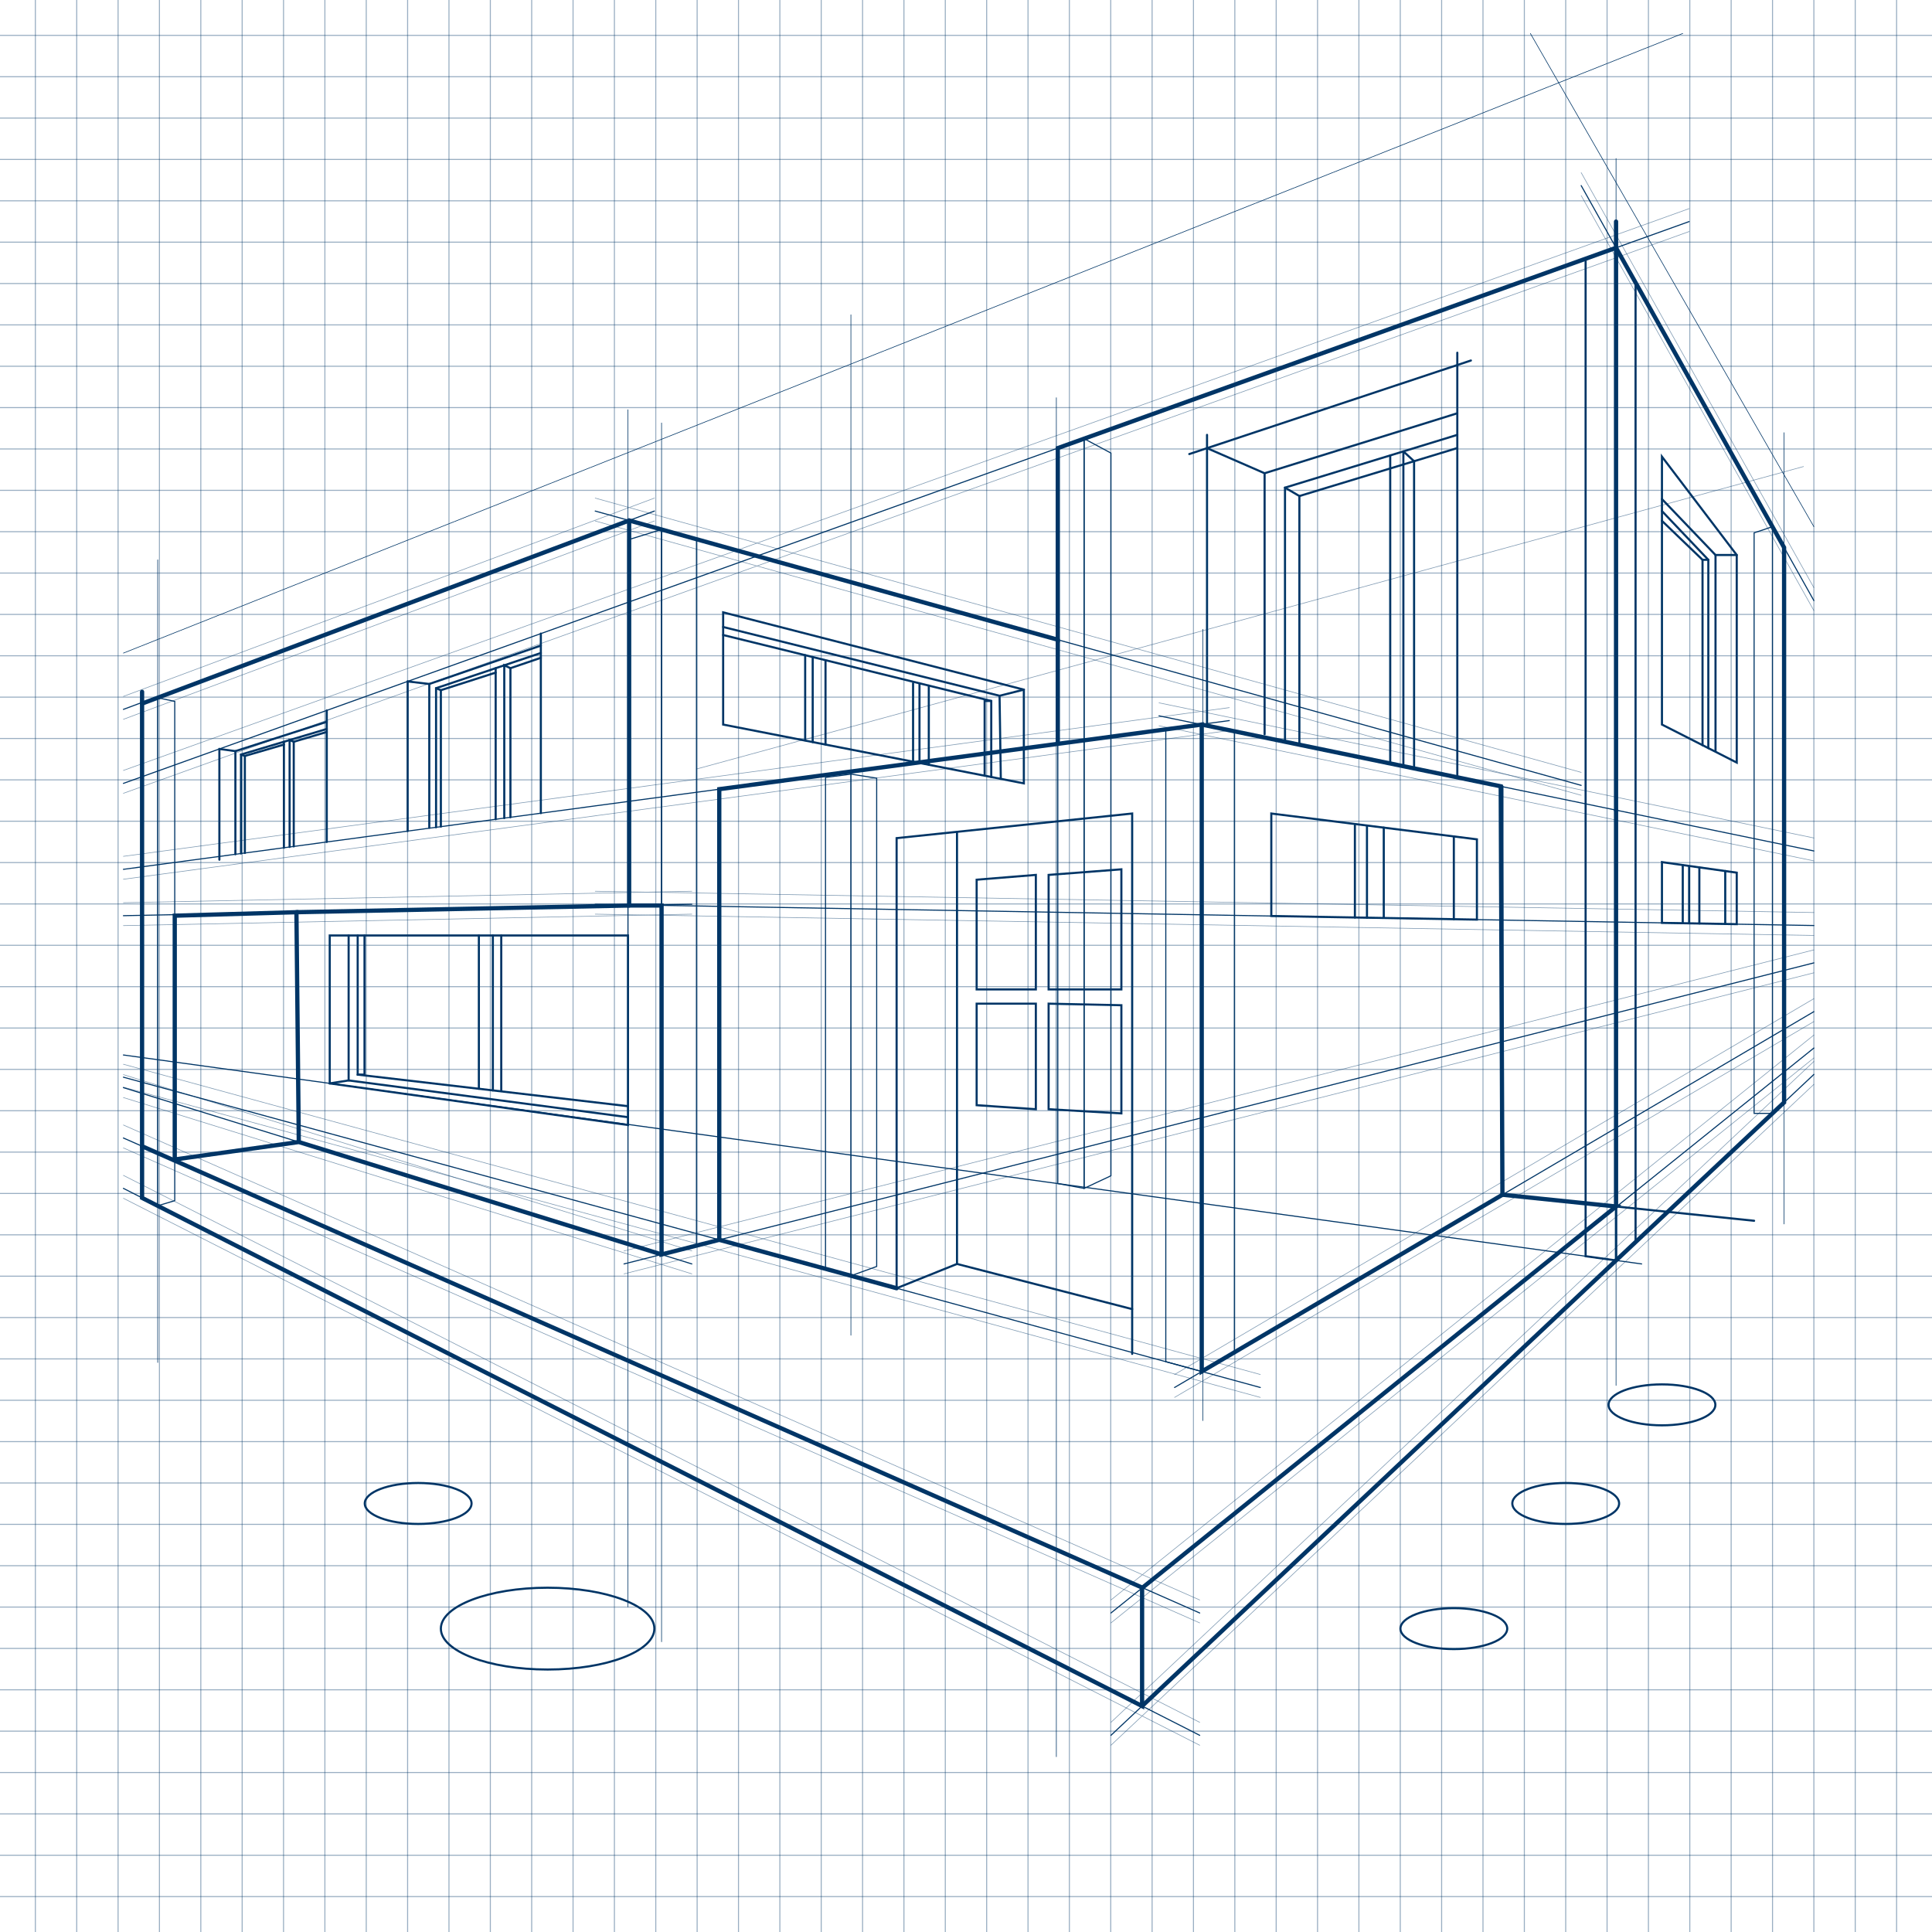 <?xml version="1.0" encoding="UTF-8"?>
<svg id="Camada_2" data-name="Camada 2" xmlns="http://www.w3.org/2000/svg" viewBox="0 0 467.11 467.11">
  <defs>
    <style>
      .cls-1, .cls-2 {
        opacity: .5;
      }

      .cls-3, .cls-4, .cls-5, .cls-6, .cls-2, .cls-7, .cls-8 {
        fill: none;
        stroke: #003566;
      }

      .cls-3, .cls-4, .cls-6, .cls-2, .cls-7, .cls-8 {
        stroke-linecap: round;
      }

      .cls-3, .cls-5, .cls-6, .cls-2, .cls-7, .cls-8 {
        stroke-miterlimit: 10;
      }

      .cls-3, .cls-2 {
        stroke-width: .15px;
      }

      .cls-9 {
        opacity: .4;
      }

      .cls-4 {
        stroke-linejoin: round;
      }

      .cls-4, .cls-6 {
        stroke-width: .51px;
      }

      .cls-5 {
        stroke-width: .25px;
      }

      .cls-7 {
        stroke-width: .26px;
      }

      .cls-8 {
        stroke-width: 1.03px;
      }
    </style>
  </defs>
  <g id="Object">
    <g>
      <g>
        <g class="cls-9">
          <line class="cls-5" x1="8.55" x2="8.55" y2="467.11"/>
          <line class="cls-5" x1="18.55" x2="18.55" y2="467.11"/>
          <line class="cls-5" x1="28.55" x2="28.55" y2="467.11"/>
          <line class="cls-5" x1="38.55" x2="38.55" y2="467.11"/>
          <line class="cls-5" x1="48.55" x2="48.55" y2="467.11"/>
          <line class="cls-5" x1="58.55" x2="58.55" y2="467.11"/>
          <line class="cls-5" x1="68.55" x2="68.55" y2="467.11"/>
          <line class="cls-5" x1="78.55" x2="78.55" y2="467.11"/>
          <line class="cls-5" x1="88.55" x2="88.55" y2="467.11"/>
          <line class="cls-5" x1="98.55" x2="98.55" y2="467.11"/>
          <line class="cls-5" x1="108.55" x2="108.55" y2="467.11"/>
          <line class="cls-5" x1="118.55" x2="118.55" y2="467.11"/>
          <line class="cls-5" x1="128.55" x2="128.55" y2="467.11"/>
          <line class="cls-5" x1="138.55" x2="138.55" y2="467.11"/>
          <line class="cls-5" x1="148.55" x2="148.55" y2="467.11"/>
          <line class="cls-5" x1="158.55" x2="158.55" y2="467.11"/>
          <line class="cls-5" x1="168.55" x2="168.55" y2="467.11"/>
          <line class="cls-5" x1="178.55" x2="178.55" y2="467.11"/>
          <line class="cls-5" x1="188.55" x2="188.55" y2="467.11"/>
          <line class="cls-5" x1="198.55" x2="198.55" y2="467.11"/>
          <line class="cls-5" x1="208.55" x2="208.55" y2="467.11"/>
          <line class="cls-5" x1="218.55" x2="218.55" y2="467.11"/>
          <line class="cls-5" x1="228.55" x2="228.55" y2="467.11"/>
          <line class="cls-5" x1="238.55" x2="238.55" y2="467.11"/>
          <line class="cls-5" x1="248.55" x2="248.55" y2="467.11"/>
          <line class="cls-5" x1="258.55" x2="258.55" y2="467.11"/>
          <line class="cls-5" x1="268.55" x2="268.55" y2="467.11"/>
          <line class="cls-5" x1="278.55" x2="278.55" y2="467.11"/>
          <line class="cls-5" x1="288.55" x2="288.55" y2="467.11"/>
          <line class="cls-5" x1="298.55" x2="298.55" y2="467.11"/>
          <line class="cls-5" x1="308.55" x2="308.55" y2="467.11"/>
          <line class="cls-5" x1="318.55" x2="318.55" y2="467.11"/>
          <line class="cls-5" x1="328.55" x2="328.55" y2="467.11"/>
          <line class="cls-5" x1="338.55" x2="338.55" y2="467.11"/>
          <line class="cls-5" x1="348.55" x2="348.55" y2="467.11"/>
          <line class="cls-5" x1="358.55" x2="358.55" y2="467.11"/>
          <line class="cls-5" x1="368.55" x2="368.55" y2="467.11"/>
          <line class="cls-5" x1="378.55" x2="378.55" y2="467.11"/>
          <line class="cls-5" x1="388.55" x2="388.55" y2="467.11"/>
          <line class="cls-5" x1="398.55" x2="398.55" y2="467.11"/>
          <line class="cls-5" x1="408.55" x2="408.55" y2="467.11"/>
          <line class="cls-5" x1="418.55" x2="418.55" y2="467.11"/>
          <line class="cls-5" x1="428.55" x2="428.55" y2="467.11"/>
          <line class="cls-5" x1="438.55" x2="438.55" y2="467.11"/>
          <line class="cls-5" x1="448.55" x2="448.55" y2="467.11"/>
          <line class="cls-5" x1="458.55" x2="458.55" y2="467.11"/>
        </g>
        <g class="cls-9">
          <line class="cls-5" x1="467.11" y1="8.55" y2="8.55"/>
          <line class="cls-5" x1="467.11" y1="18.55" y2="18.55"/>
          <line class="cls-5" x1="467.11" y1="28.55" y2="28.55"/>
          <line class="cls-5" x1="467.11" y1="38.55" y2="38.55"/>
          <line class="cls-5" x1="467.11" y1="48.55" y2="48.55"/>
          <line class="cls-5" x1="467.11" y1="58.55" y2="58.55"/>
          <line class="cls-5" x1="467.11" y1="68.55" y2="68.55"/>
          <line class="cls-5" x1="467.11" y1="78.55" y2="78.55"/>
          <line class="cls-5" x1="467.11" y1="88.55" y2="88.55"/>
          <line class="cls-5" x1="467.11" y1="98.55" y2="98.55"/>
          <line class="cls-5" x1="467.11" y1="108.55" y2="108.55"/>
          <line class="cls-5" x1="467.11" y1="118.55" y2="118.55"/>
          <line class="cls-5" x1="467.11" y1="128.55" y2="128.55"/>
          <line class="cls-5" x1="467.11" y1="138.55" y2="138.55"/>
          <line class="cls-5" x1="467.11" y1="148.55" y2="148.55"/>
          <line class="cls-5" x1="467.11" y1="158.55" y2="158.55"/>
          <line class="cls-5" x1="467.11" y1="168.55" y2="168.55"/>
          <line class="cls-5" x1="467.11" y1="178.55" y2="178.55"/>
          <line class="cls-5" x1="467.11" y1="188.55" y2="188.55"/>
          <line class="cls-5" x1="467.11" y1="198.55" y2="198.55"/>
          <line class="cls-5" x1="467.11" y1="208.55" y2="208.55"/>
          <line class="cls-5" x1="467.11" y1="218.55" y2="218.55"/>
          <line class="cls-5" x1="467.11" y1="228.55" y2="228.55"/>
          <line class="cls-5" x1="467.11" y1="238.55" y2="238.55"/>
          <line class="cls-5" x1="467.11" y1="248.55" y2="248.55"/>
          <line class="cls-5" x1="467.11" y1="258.55" y2="258.55"/>
          <line class="cls-5" x1="467.11" y1="268.55" y2="268.55"/>
          <line class="cls-5" x1="467.11" y1="278.55" y2="278.55"/>
          <line class="cls-5" x1="467.11" y1="288.55" y2="288.55"/>
          <line class="cls-5" x1="467.11" y1="298.55" y2="298.55"/>
          <line class="cls-5" x1="467.11" y1="308.55" y2="308.55"/>
          <line class="cls-5" x1="467.11" y1="318.55" y2="318.55"/>
          <line class="cls-5" x1="467.11" y1="328.55" y2="328.55"/>
          <line class="cls-5" x1="467.11" y1="338.55" y2="338.55"/>
          <line class="cls-5" x1="467.11" y1="348.55" y2="348.55"/>
          <line class="cls-5" x1="467.11" y1="358.55" y2="358.55"/>
          <line class="cls-5" x1="467.11" y1="368.55" y2="368.55"/>
          <line class="cls-5" x1="467.11" y1="378.55" y2="378.55"/>
          <line class="cls-5" x1="467.11" y1="388.55" y2="388.55"/>
          <line class="cls-5" x1="467.11" y1="398.55" y2="398.55"/>
          <line class="cls-5" x1="467.11" y1="408.55" y2="408.55"/>
          <line class="cls-5" x1="467.11" y1="418.55" y2="418.55"/>
          <line class="cls-5" x1="467.11" y1="428.55" y2="428.55"/>
          <line class="cls-5" x1="467.11" y1="438.55" y2="438.55"/>
          <line class="cls-5" x1="467.11" y1="448.55" y2="448.55"/>
          <line class="cls-5" x1="467.11" y1="458.55" y2="458.55"/>
        </g>
      </g>
      <g>
        <line class="cls-2" x1="168.39" y1="185.93" x2="436.04" y2="112.8"/>
        <g>
          <line class="cls-7" x1="382.29" y1="44.87" x2="438.55" y2="145.21"/>
          <line class="cls-7" x1="438.55" y1="259.77" x2="268.6" y2="419.56"/>
          <line class="cls-7" x1="438.55" y1="253.39" x2="268.6" y2="389.98"/>
          <line class="cls-7" x1="29.84" y1="171.51" x2="158.21" y2="123.56"/>
          <line class="cls-7" x1="382.29" y1="189.88" x2="143.91" y2="123.56"/>
          <line class="cls-7" x1="29.84" y1="262.96" x2="167.27" y2="305.59"/>
          <line class="cls-7" x1="290.06" y1="389.98" x2="29.84" y2="275.14"/>
          <line class="cls-7" x1="290.06" y1="419.56" x2="29.84" y2="287.32"/>
          <line class="cls-7" x1="280.22" y1="173.07" x2="438.55" y2="205.74"/>
          <line class="cls-7" x1="297.22" y1="174.22" x2="29.84" y2="210.18"/>
          <line class="cls-7" x1="29.84" y1="260.44" x2="304.71" y2="335.46"/>
          <line class="cls-7" x1="283.98" y1="335.46" x2="438.55" y2="244.59"/>
          <line class="cls-7" x1="408.39" y1="53.57" x2="29.84" y2="189.4"/>
          <line class="cls-7" x1="167.27" y1="218.62" x2="29.84" y2="221.39"/>
          <line class="cls-7" x1="143.91" y1="218.62" x2="438.55" y2="223.77"/>
          <line class="cls-7" x1="150.87" y1="305.59" x2="438.55" y2="232.8"/>
        </g>
        <g class="cls-1">
          <line class="cls-3" x1="382.29" y1="41.74" x2="438.55" y2="142.08"/>
          <line class="cls-3" x1="438.55" y1="256.63" x2="268.6" y2="416.42"/>
          <line class="cls-3" x1="438.55" y1="250.25" x2="268.6" y2="386.84"/>
          <line class="cls-3" x1="29.84" y1="168.37" x2="158.21" y2="120.43"/>
          <line class="cls-3" x1="382.29" y1="186.74" x2="143.91" y2="120.43"/>
          <line class="cls-3" x1="29.84" y1="259.82" x2="167.27" y2="302.45"/>
          <line class="cls-3" x1="290.06" y1="386.84" x2="29.84" y2="272"/>
          <line class="cls-3" x1="290.06" y1="416.42" x2="29.84" y2="284.18"/>
          <line class="cls-3" x1="280.22" y1="169.93" x2="438.55" y2="202.6"/>
          <line class="cls-3" x1="297.22" y1="171.08" x2="29.84" y2="207.04"/>
          <line class="cls-3" x1="29.84" y1="257.31" x2="304.71" y2="332.32"/>
          <line class="cls-3" x1="283.98" y1="332.32" x2="438.55" y2="241.45"/>
          <line class="cls-3" x1="408.39" y1="50.44" x2="29.84" y2="186.27"/>
          <line class="cls-3" x1="167.27" y1="215.48" x2="29.84" y2="218.25"/>
          <line class="cls-3" x1="143.91" y1="215.48" x2="438.55" y2="220.63"/>
          <line class="cls-3" x1="150.87" y1="302.45" x2="438.55" y2="229.66"/>
        </g>
        <g class="cls-1">
          <line class="cls-3" x1="382.29" y1="47.28" x2="438.55" y2="147.62"/>
          <line class="cls-3" x1="438.55" y1="262.17" x2="268.6" y2="421.96"/>
          <line class="cls-3" x1="438.55" y1="255.79" x2="268.6" y2="392.38"/>
          <line class="cls-3" x1="29.84" y1="173.91" x2="158.21" y2="125.96"/>
          <line class="cls-3" x1="382.29" y1="192.28" x2="143.91" y2="125.96"/>
          <line class="cls-3" x1="29.84" y1="265.36" x2="167.27" y2="307.99"/>
          <line class="cls-3" x1="290.06" y1="392.38" x2="29.84" y2="277.54"/>
          <line class="cls-3" x1="290.06" y1="421.96" x2="29.84" y2="289.72"/>
          <line class="cls-3" x1="280.22" y1="175.47" x2="438.55" y2="208.14"/>
          <line class="cls-3" x1="297.22" y1="176.62" x2="29.84" y2="212.58"/>
          <line class="cls-3" x1="29.84" y1="262.85" x2="304.71" y2="337.86"/>
          <line class="cls-3" x1="283.98" y1="337.86" x2="438.55" y2="246.99"/>
          <line class="cls-3" x1="408.39" y1="55.98" x2="29.84" y2="191.8"/>
          <line class="cls-3" x1="167.27" y1="221.02" x2="29.84" y2="223.79"/>
          <line class="cls-3" x1="143.91" y1="221.02" x2="438.55" y2="226.17"/>
          <line class="cls-3" x1="150.87" y1="307.99" x2="438.55" y2="235.2"/>
        </g>
        <g>
          <polygon class="cls-7" points="34.35 170.11 34.35 289.62 38.13 291.52 38.13 168.7 34.35 170.11"/>
          <polyline class="cls-7" points="38.13 168.7 42.25 169.58 42.25 290.29 38.13 291.52"/>
        </g>
        <polygon class="cls-7" points="159.95 303.29 159.95 128.02 168.39 130.37 168.39 301.15 159.95 303.29"/>
        <polygon class="cls-7" points="159.95 128.02 151.83 130.52 151.83 300.79 159.95 303.29 159.95 128.02"/>
        <polygon class="cls-7" points="199.59 187.97 199.59 306.77 205.73 308.45 205.73 187.17 199.59 187.97"/>
        <polyline class="cls-7" points="205.73 187.17 211.96 188.14 211.96 306.2 205.73 308.45"/>
        <polygon class="cls-7" points="290.55 331.6 290.55 175.18 281.86 176.28 281.86 329.22 290.55 331.6"/>
        <polygon class="cls-7" points="290.55 175.18 298.44 176.83 298.44 326.96 290.55 331.6 290.55 175.18"/>
        <polygon class="cls-6" points="390.72 59.91 390.72 304.74 395.44 300.31 395.44 68.32 390.72 59.91"/>
        <polygon class="cls-6" points="390.72 59.91 383.36 62.55 383.36 303.72 390.72 304.74 390.72 59.91"/>
        <polygon class="cls-7" points="431.35 132.37 431.35 266.54 428.53 269.19 428.53 127.34 431.35 132.37"/>
        <polyline class="cls-7" points="428.53 127.34 424.1 128.83 424.1 269.19 428.53 269.19"/>
        <g>
          <polygon class="cls-7" points="255.75 108.34 255.75 286.16 262.11 287.32 262.11 106.06 255.75 108.34"/>
          <polygon class="cls-7" points="262.11 106.06 268.6 109.54 268.6 284.27 262.11 287.32 262.11 106.06"/>
        </g>
        <line class="cls-7" x1="396.91" y1="305.59" x2="29.84" y2="255.07"/>
        <polyline class="cls-6" points="424.1 295.15 363.25 288.86 363.25 190.11"/>
        <line class="cls-6" x1="355.63" y1="87.16" x2="287.54" y2="109.78"/>
        <line class="cls-6" x1="291.83" y1="105.14" x2="291.83" y2="175.18"/>
        <polyline class="cls-6" points="291.83 108.35 305.75 114.42 352.34 99.92"/>
        <line class="cls-6" x1="305.75" y1="114.42" x2="305.75" y2="177.53"/>
        <polyline class="cls-6" points="310.68 179.34 310.68 117.9 352.34 105.14"/>
        <polyline class="cls-6" points="310.68 117.9 314.16 119.93 352.34 108.33"/>
        <line class="cls-6" x1="314.16" y1="119.93" x2="314.16" y2="180.07"/>
        <line class="cls-6" x1="336.12" y1="110.11" x2="336.12" y2="184.59"/>
        <polyline class="cls-4" points="339.3 185.25 339.3 109.13 341.89 111.51 341.89 185.78"/>
        <polygon class="cls-6" points="401.82 110.41 401.82 175.18 419.9 184.37 419.9 134.19 401.82 110.41"/>
        <polyline class="cls-6" points="419.9 134.19 414.77 134.19 401.82 120.66"/>
        <line class="cls-6" x1="414.77" y1="134.19" x2="414.77" y2="181.6"/>
        <polyline class="cls-6" points="413.03 180.88 413.03 135.35 401.82 123.56"/>
        <polyline class="cls-6" points="413.03 135.35 411.63 135.35 401.82 125.93"/>
        <line class="cls-6" x1="411.63" y1="135.35" x2="411.63" y2="180.17"/>
        <polyline class="cls-6" points="273.73 327.34 273.73 196.69 216.78 202.64 216.78 311.46 231.38 305.59 231.38 201.11"/>
        <line class="cls-6" x1="231.38" y1="305.59" x2="273.73" y2="316.51"/>
        <polygon class="cls-6" points="250.44 211.53 236.13 212.69 236.13 239.22 250.44 239.22 250.44 211.53"/>
        <polygon class="cls-6" points="253.53 211.53 253.53 239.22 271.12 239.22 271.12 210.18 253.53 211.53"/>
        <polygon class="cls-6" points="236.13 242.66 250.44 242.66 250.44 268.18 236.13 267.21 236.13 242.66"/>
        <polygon class="cls-6" points="253.53 242.66 253.53 268.18 271.12 269.19 271.12 243.04 253.53 242.66"/>
        <polygon class="cls-6" points="307.37 196.69 307.37 221.47 357.08 222.34 357.08 202.93 307.37 196.69"/>
        <line class="cls-6" x1="351.5" y1="222.25" x2="351.5" y2="202.23"/>
        <line class="cls-6" x1="330.5" y1="199.59" x2="330.5" y2="221.88"/>
        <line class="cls-6" x1="334.56" y1="200.1" x2="334.56" y2="221.88"/>
        <line class="cls-6" x1="327.58" y1="199.59" x2="327.58" y2="221.84"/>
        <polygon class="cls-6" points="401.82 208.44 401.82 223.13 419.9 223.44 419.9 210.99 401.82 208.44"/>
        <line class="cls-6" x1="417.12" y1="210.6" x2="417.12" y2="223.39"/>
        <line class="cls-6" x1="410.86" y1="209.71" x2="410.86" y2="223.28"/>
        <line class="cls-6" x1="408.39" y1="209.52" x2="408.39" y2="223.24"/>
        <line class="cls-6" x1="406.85" y1="209.15" x2="406.85" y2="223.21"/>
        <polyline class="cls-8" points="34.35 167.26 34.35 277.13 276.21 383.87 390.72 291.7 363.25 288.86 290.55 331.6 290.55 175.18 173.9 190.8 173.9 299.76"/>
        <line class="cls-8" x1="390.72" y1="53.57" x2="390.72" y2="195.87"/>
        <polyline class="cls-8" points="152.11 125.84 152.11 218.93 159.95 218.93 159.95 303.29 173.9 299.76 216.78 311.46"/>
        <polyline class="cls-8" points="72.24 276.11 42.25 280.33 42.25 221.39 71.67 220.55 72.24 276.11 159.95 303.29"/>
        <polyline class="cls-8" points="34.35 277.13 34.35 289.62 276.13 412.48 276.13 383.87"/>
        <ellipse class="cls-6" cx="132.4" cy="393.76" rx="25.81" ry="9.89"/>
        <path class="cls-6" d="M114.01,363.5c0,2.73-5.78,4.95-12.91,4.95s-12.91-2.21-12.91-4.95,5.78-4.95,12.91-4.95,12.91,2.21,12.91,4.95Z"/>
        <ellipse class="cls-6" cx="401.82" cy="339.66" rx="12.91" ry="4.95"/>
        <path class="cls-6" d="M391.46,363.5c0,2.73-5.78,4.95-12.91,4.95s-12.91-2.21-12.91-4.95,5.78-4.95,12.91-4.95,12.91,2.21,12.91,4.95Z"/>
        <ellipse class="cls-6" cx="351.5" cy="393.76" rx="12.91" ry="4.95"/>
        <polyline class="cls-8" points="276.13 412.48 431.35 266.54 431.35 132.37 390.72 59.91 255.75 108.34 255.75 154.67 152.11 125.84 34.35 170.11"/>
        <line class="cls-8" x1="255.75" y1="154.67" x2="255.75" y2="179.81"/>
        <line class="cls-8" x1="390.72" y1="291.7" x2="390.72" y2="195.87"/>
        <polyline class="cls-8" points="290.55 175.18 362.84 190.11 363.25 288.86"/>
        <polygon class="cls-6" points="174.84 148.05 174.84 175.18 247.54 189.4 247.54 166.74 174.84 148.05"/>
        <polyline class="cls-6" points="247.54 166.74 241.67 168.22 241.97 188.31"/>
        <line class="cls-6" x1="241.67" y1="168.22" x2="174.84" y2="151.59"/>
        <polyline class="cls-6" points="239.66 187.86 239.66 169.48 174.84 153.53"/>
        <polyline class="cls-6" points="239.66 169.48 238.06 169.48 238.06 187.55"/>
        <line class="cls-6" x1="224.56" y1="165.76" x2="224.56" y2="184.91"/>
        <line class="cls-6" x1="222.31" y1="165.21" x2="222.31" y2="184.29"/>
        <line class="cls-6" x1="220.76" y1="165.21" x2="220.76" y2="184.23"/>
        <line class="cls-6" x1="199.59" y1="159.91" x2="199.59" y2="180.02"/>
        <line class="cls-6" x1="196.49" y1="179.42" x2="196.49" y2="158.86"/>
        <line class="cls-6" x1="194.67" y1="158.41" x2="194.67" y2="178.98"/>
        <line class="cls-8" x1="152.11" y1="218.93" x2="71.67" y2="220.55"/>
        <line class="cls-6" x1="130.76" y1="153.19" x2="130.76" y2="196.6"/>
        <line class="cls-6" x1="98.56" y1="164.75" x2="98.56" y2="200.93"/>
        <line class="cls-6" x1="79" y1="171.76" x2="79" y2="203.56"/>
        <line class="cls-6" x1="53.04" y1="181.08" x2="53.04" y2="207.86"/>
        <polyline class="cls-6" points="53.04 181.08 56.91 181.61 56.91 206.54"/>
        <line class="cls-6" x1="56.91" y1="181.61" x2="79.01" y2="174.51"/>
        <polyline class="cls-6" points="98.56 164.75 103.79 165.37 103.79 200.12"/>
        <line class="cls-6" x1="103.79" y1="165.37" x2="130.76" y2="156.09"/>
        <polyline class="cls-6" points="105.43 200.01 105.43 166.39 130.76 157.88"/>
        <line class="cls-6" x1="119.84" y1="161.55" x2="119.84" y2="198.07"/>
        <polyline class="cls-6" points="121.92 197.79 121.92 160.85 123.41 161.55 123.41 197.59"/>
        <polyline class="cls-6" points="105.43 166.39 106.59 166.87 106.59 199.85"/>
        <line class="cls-6" x1="106.59" y1="166.87" x2="119.84" y2="162.62"/>
        <line class="cls-6" x1="123.41" y1="161.55" x2="130.76" y2="159.04"/>
        <polyline class="cls-6" points="58.27 206.35 58.27 182.43 79 176.25"/>
        <line class="cls-6" x1="68.64" y1="179.34" x2="68.64" y2="204.96"/>
        <polyline class="cls-6" points="70.02 204.77 70.02 178.93 71.02 179.34 71.02 204.64"/>
        <polyline class="cls-6" points="58.27 182.43 59.2 182.77 59.2 206.23"/>
        <line class="cls-6" x1="59.2" y1="182.77" x2="68.64" y2="180.02"/>
        <line class="cls-6" x1="71.02" y1="179.34" x2="79" y2="176.97"/>
        <line class="cls-3" x1="38.13" y1="135.35" x2="38.13" y2="329.42"/>
        <line class="cls-3" x1="151.83" y1="99.06" x2="151.83" y2="388.53"/>
        <line class="cls-3" x1="159.95" y1="102.26" x2="159.95" y2="396.94"/>
        <line class="cls-3" x1="255.4" y1="96.16" x2="255.4" y2="424.73"/>
        <line class="cls-3" x1="390.72" y1="38.32" x2="390.72" y2="334.96"/>
        <line class="cls-3" x1="205.73" y1="76.11" x2="205.73" y2="322.83"/>
        <line class="cls-3" x1="431.35" y1="104.61" x2="431.35" y2="295.93"/>
        <line class="cls-3" x1="290.83" y1="152.15" x2="290.83" y2="343.47"/>
        <line class="cls-3" x1="29.84" y1="157.9" x2="406.85" y2="8.09"/>
        <line class="cls-3" x1="438.55" y1="127.34" x2="370.01" y2="8.09"/>
        <line class="cls-6" x1="352.34" y1="85.28" x2="352.34" y2="187.7"/>
        <polygon class="cls-6" points="79.72 226.17 151.83 226.17 151.83 272 79.72 261.94 79.72 226.17"/>
        <polyline class="cls-6" points="84.29 226.17 84.29 261.22 79.72 261.94"/>
        <line class="cls-6" x1="84.29" y1="261.22" x2="151.83" y2="270.11"/>
        <polyline class="cls-6" points="86.48 226.17 86.48 259.82 151.83 267.45"/>
        <line class="cls-6" x1="115.78" y1="226.17" x2="115.78" y2="263.24"/>
        <line class="cls-6" x1="121.19" y1="263.64" x2="121.19" y2="226.17"/>
        <line class="cls-6" x1="119.16" y1="226.17" x2="119.16" y2="263.64"/>
        <polyline class="cls-6" points="86.48 259.82 88.13 259.82 88.13 226.17"/>
      </g>
    </g>
  </g>
</svg>